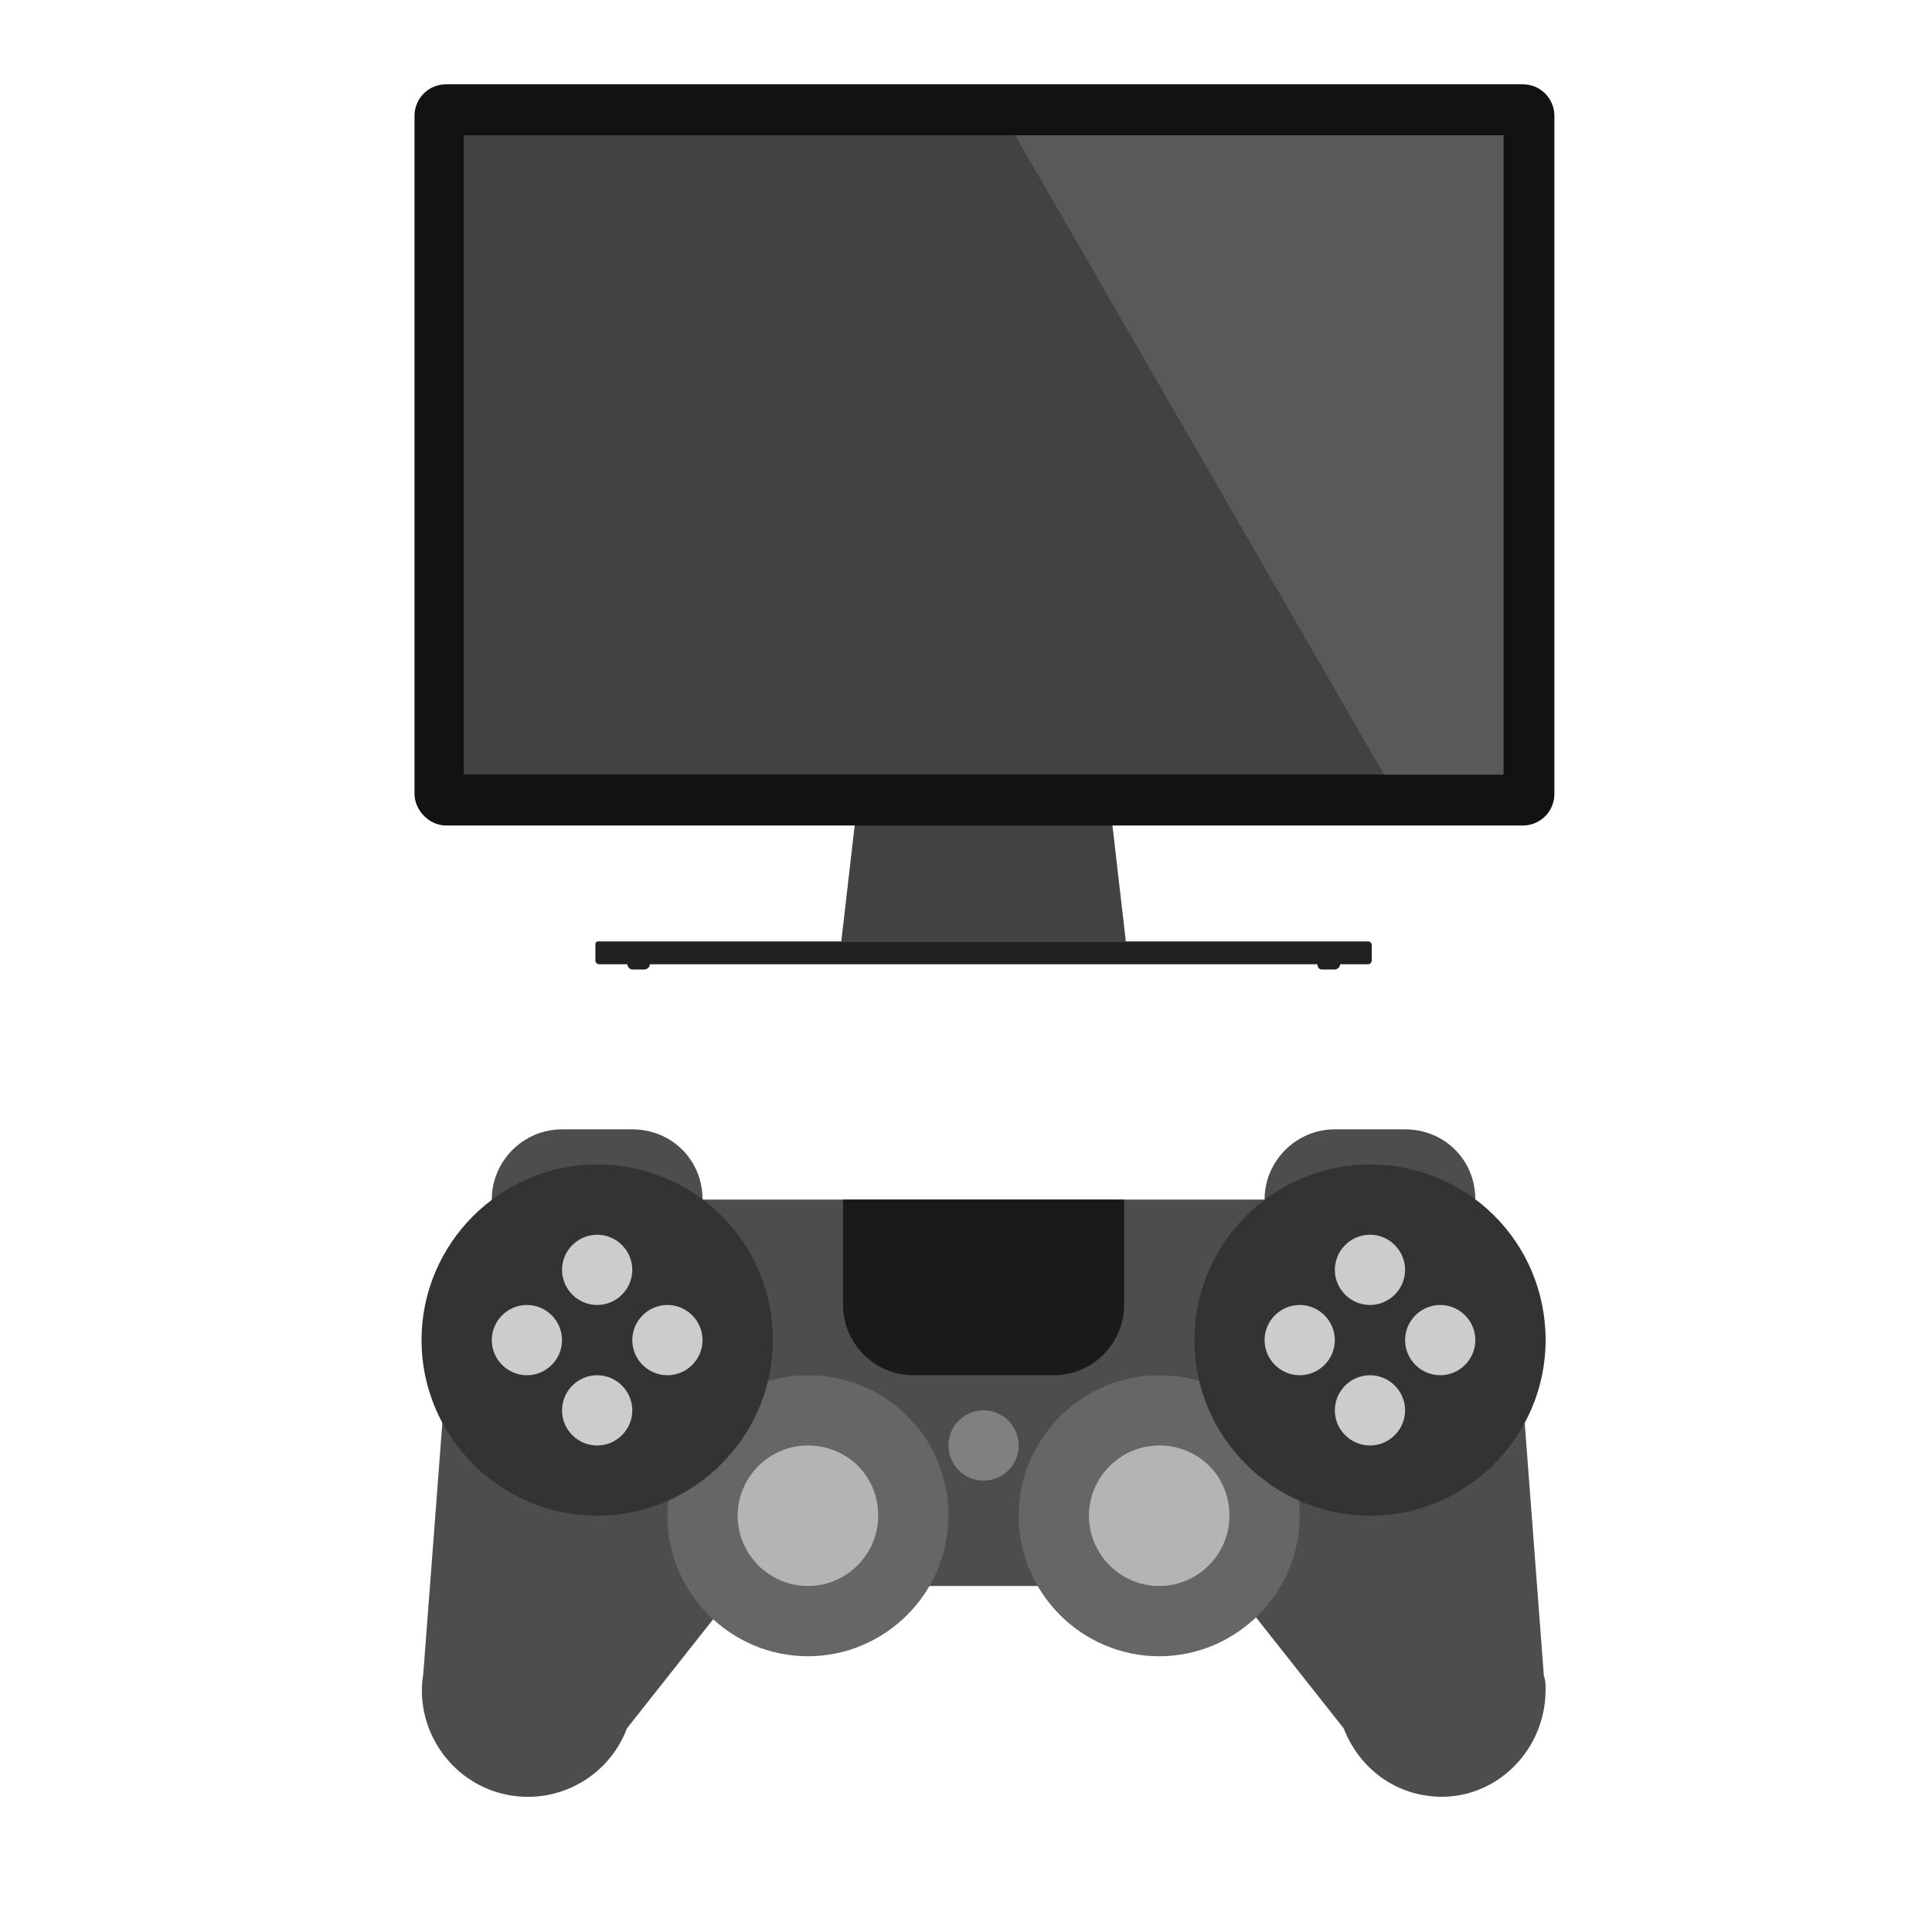 <?xml version="1.0" encoding="utf-8"?>
<!-- Generator: Adobe Illustrator 23.0.0, SVG Export Plug-In . SVG Version: 6.00 Build 0)  -->
<svg version="1.1" id="Capa_1" xmlns="http://www.w3.org/2000/svg" xmlns:xlink="http://www.w3.org/1999/xlink" x="0px" y="0px"
	 viewBox="0 0 110 110" style="enable-background:new 0 0 110 110;" xml:space="preserve">
<style type="text/css">
	.st0{fill:#FFFFFF;}
	.st1{fill-rule:evenodd;clip-rule:evenodd;fill:#4D4D4D;}
	.st2{fill-rule:evenodd;clip-rule:evenodd;fill:#1A1A1A;}
	.st3{fill:#808080;}
	.st4{fill-rule:evenodd;clip-rule:evenodd;fill:#666666;}
	.st5{fill-rule:evenodd;clip-rule:evenodd;fill:#B4B4B4;}
	.st6{fill-rule:evenodd;clip-rule:evenodd;fill:#333333;}
	.st7{fill-rule:evenodd;clip-rule:evenodd;fill:#CCCCCC;}
	.st8{fill-rule:evenodd;clip-rule:evenodd;fill:#424242;}
	.st9{fill-rule:evenodd;clip-rule:evenodd;fill:#212121;}
	.st10{fill-rule:evenodd;clip-rule:evenodd;fill:#121212;}
	.st11{fill-rule:evenodd;clip-rule:evenodd;fill:#595959;}
	.st12{fill:none;}
</style>
<g id="Artboard">
</g>
<rect class="st0" width="110" height="110"/>
<g id="Body_9_">
	<g>
		<path class="st1" d="M88,96.2L88,96.2c0-0.3,0-0.5-0.1-0.8L86,70.3l-12-2H38l-12,2l-1.9,25c-0.5,3,1.4,6,4.4,6.8
			c3,0.8,6.1-0.8,7.2-3.7l6.4-8.1h28l6.4,8.1c0.9,2.3,3,3.9,5.6,3.9C85.3,102.3,88,99.6,88,96.2C88,96.2,88,96.2,88,96.2L88,96.2z"
			/>
	</g>
</g>
<g id="Touch_Pad">
	<g>
		<path class="st2" d="M48,74.3c0,2.2,1.8,4,4,4h8c2.2,0,4-1.8,4-4v-6H48C48,68.3,48,74.3,48,74.3z"/>
	</g>
</g>
<g id="Side_BTNs">
	<g>
		<path class="st1" d="M36,64.3h-4c-2.2,0-4,1.8-4,4v4c0,2.2,1.8,4,4,4h4c2.2,0,4-1.8,4-4v-4C40,66,38.2,64.3,36,64.3z M80,64.3h-4
			c-2.2,0-4,1.8-4,4v4c0,2.2,1.8,4,4,4h4c2.2,0,4-1.8,4-4v-4C84,66,82.2,64.3,80,64.3z"/>
	</g>
</g>
<g id="BTN">
	<g>
		<circle class="st3" cx="56" cy="82.3" r="2"/>
	</g>
</g>
<g id="Shapes">
	<g>
		<path class="st4" d="M46,78.3c-4.4,0-8,3.6-8,8c0,4.4,3.6,8,8,8c4.4,0,8-3.6,8-8C54,81.8,50.4,78.3,46,78.3z M66,78.3
			c-4.4,0-8,3.6-8,8c0,4.4,3.6,8,8,8c4.4,0,8-3.6,8-8C74,81.8,70.4,78.3,66,78.3z"/>
	</g>
</g>
<g id="Controllers">
	<g>
		<path class="st5" d="M66,82.3c-2.2,0-4,1.8-4,4c0,2.2,1.8,4,4,4c2.2,0,4-1.8,4-4C70,84,68.2,82.3,66,82.3z M46,82.3
			c-2.2,0-4,1.8-4,4c0,2.2,1.8,4,4,4s4-1.8,4-4C50,84,48.2,82.3,46,82.3z"/>
	</g>
</g>
<g id="Shape_1_">
	<g>
		<path class="st6" d="M34,66.3c-5.5,0-10,4.5-10,10c0,5.5,4.5,10,10,10c5.5,0,10-4.5,10-10C44,70.7,39.5,66.3,34,66.3z M78,66.3
			c-5.5,0-10,4.5-10,10c0,5.5,4.5,10,10,10c5.5,0,10-4.5,10-10C88,70.7,83.5,66.3,78,66.3z"/>
	</g>
</g>
<g id="BTNs_1_">
	<g>
		<path class="st7" d="M34,74.3c1.1,0,2-0.9,2-2c0-1.1-0.9-2-2-2c-1.1,0-2,0.9-2,2C32,73.4,32.9,74.3,34,74.3z M30,74.3
			c-1.1,0-2,0.9-2,2c0,1.1,0.9,2,2,2s2-0.9,2-2C32,75.2,31.1,74.3,30,74.3z M38,74.3c-1.1,0-2,0.9-2,2c0,1.1,0.9,2,2,2
			c1.1,0,2-0.9,2-2C40,75.2,39.1,74.3,38,74.3z M34,78.3c-1.1,0-2,0.9-2,2c0,1.1,0.9,2,2,2c1.1,0,2-0.9,2-2
			C36,79.2,35.1,78.3,34,78.3z M78,74.3c1.1,0,2-0.9,2-2c0-1.1-0.9-2-2-2c-1.1,0-2,0.9-2,2C76,73.4,76.9,74.3,78,74.3z M74,74.3
			c-1.1,0-2,0.9-2,2c0,1.1,0.9,2,2,2c1.1,0,2-0.9,2-2C76,75.2,75.1,74.3,74,74.3z M82,74.3c-1.1,0-2,0.9-2,2c0,1.1,0.9,2,2,2
			c1.1,0,2-0.9,2-2C84,75.2,83.1,74.3,82,74.3z M78,78.3c-1.1,0-2,0.9-2,2c0,1.1,0.9,2,2,2c1.1,0,2-0.9,2-2
			C80,79.2,79.1,78.3,78,78.3z"/>
	</g>
</g>
<g id="_134004304">
	<polygon id="_133627200" class="st8" points="48.8,45.8 63.2,45.8 64.1,53.6 47.9,53.6 	"/>
	<path id="_133626552" class="st9" d="M34.1,53.6h43.8c0.1,0,0.2,0.1,0.2,0.2v0.9c0,0.1-0.1,0.2-0.2,0.2H34.1
		c-0.1,0-0.2-0.1-0.2-0.2v-0.9C33.9,53.6,34,53.6,34.1,53.6z"/>
	<path id="_133626312" class="st9" d="M35.7,54.8h1.3v0.1c0,0.2-0.2,0.3-0.3,0.3h-0.7C35.9,55.2,35.7,55.1,35.7,54.8L35.7,54.8
		L35.7,54.8z"/>
	<path id="_133626408" class="st9" d="M75,54.8h1.3v0.1c0,0.2-0.2,0.3-0.3,0.3h-0.7C75.1,55.2,75,55.1,75,54.8L75,54.8L75,54.8z"/>
	<path id="_133653984" class="st10" d="M25.4,47h61.3c1,0,1.8-0.8,1.8-1.8V6.6c0-1-0.8-1.8-1.8-1.8H25.4c-1,0-1.8,0.8-1.8,1.8v38.6
		C23.6,46.1,24.4,47,25.4,47z"/>
	<g>
		<rect id="_133653816" x="26.4" y="7.7" class="st8" width="59.2" height="36.4"/>
		<polygon id="_133654272" class="st11" points="57.8,7.7 78.8,44.1 85.6,44.1 85.6,7.7 		"/>
	</g>
</g>
<line class="st12" x1="14.8" y1="71.2" x2="14.8" y2="-11.2"/>
<line class="st12" x1="97.2" y1="-11.2" x2="97.2" y2="71.2"/>
</svg>
